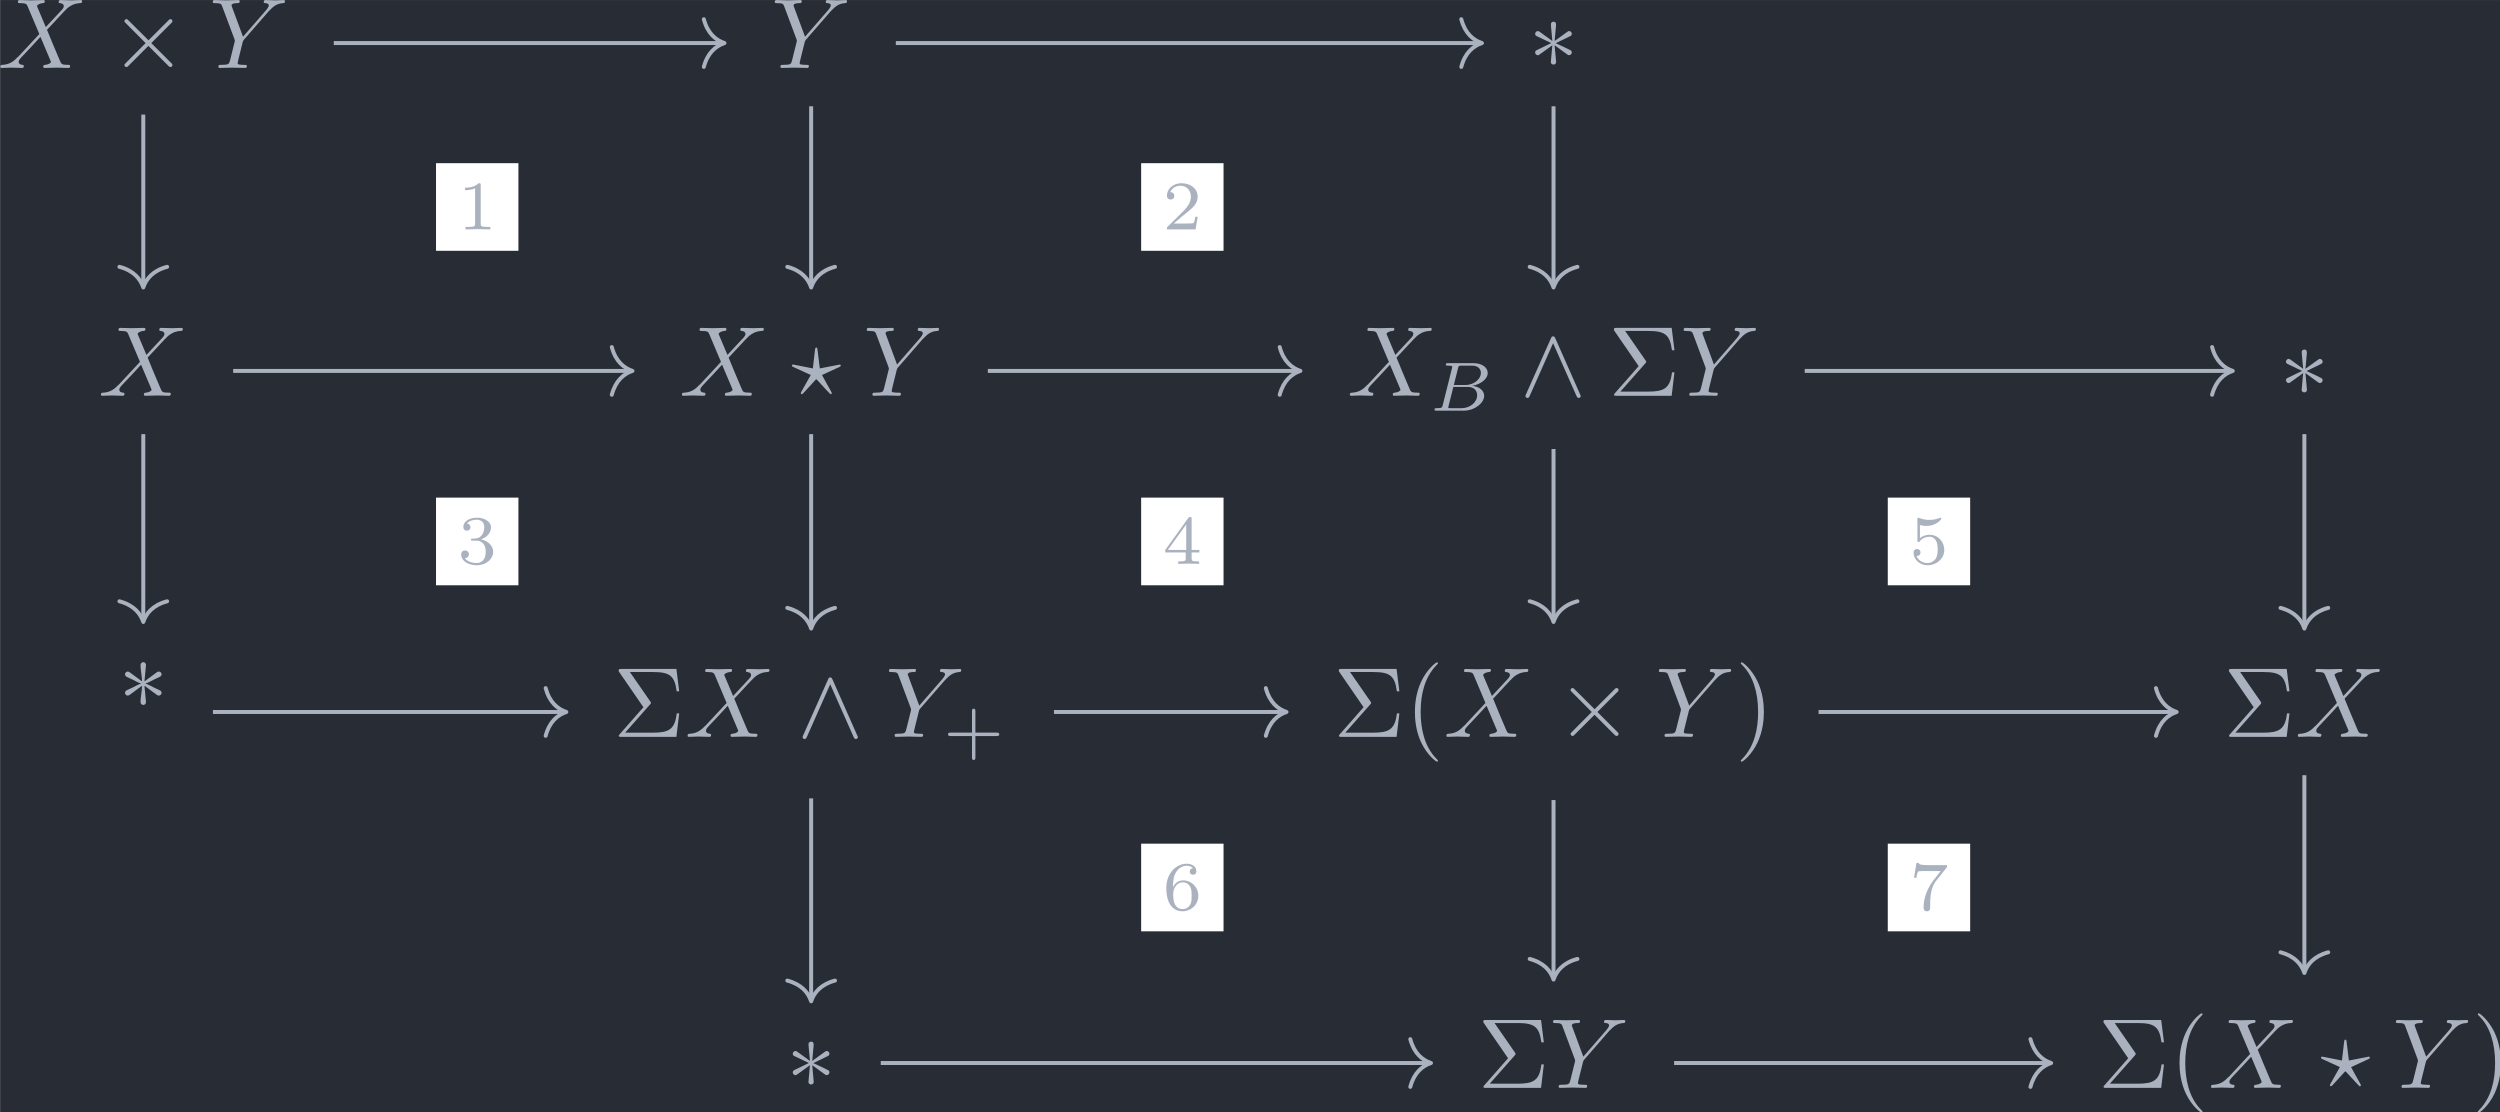<?xml version='1.0' encoding='UTF-8'?>
<!-- This file was generated by dvisvgm 3.4.4 -->
<svg version='1.1' xmlns='http://www.w3.org/2000/svg' xmlns:xlink='http://www.w3.org/1999/xlink' width='292.16pt' height='129.998pt' viewBox='126.272 25.634 292.16 129.998'>
<rect x="126.272" y="25.634" width="292.16" height="129.998" fill="#808080" stroke="none"/>
<defs>
<path id='g0-42' d='M2.361-5.559C2.002-5.818 1.654-6.077 1.295-6.346C1.186-6.426 1.066-6.545 .927-6.545C.767-6.545 .658-6.406 .658-6.267C.658-6.057 .857-5.998 1.006-5.928L1.395-5.748C1.664-5.619 1.953-5.44 2.242-5.35V-5.33C1.953-5.24 1.664-5.061 1.395-4.932L1.006-4.752C.857-4.682 .658-4.623 .658-4.413C.658-4.274 .767-4.134 .927-4.134C1.066-4.134 1.186-4.254 1.295-4.334C1.654-4.603 2.002-4.862 2.361-5.121C2.361-4.583 2.212-4.015 2.212-3.477C2.212-3.318 2.341-3.198 2.491-3.198H2.511C2.66-3.198 2.76-3.357 2.76-3.487C2.76-3.547 2.75-3.606 2.74-3.666C2.71-3.965 2.69-4.274 2.66-4.573C2.64-4.752 2.61-4.941 2.61-5.121C2.969-4.862 3.318-4.603 3.676-4.334C3.786-4.254 3.905-4.134 4.045-4.134C4.194-4.134 4.324-4.264 4.324-4.413C4.324-4.613 4.105-4.682 3.965-4.752L3.577-4.932C3.308-5.061 3.019-5.24 2.73-5.33V-5.35C3.019-5.44 3.308-5.619 3.577-5.748L3.965-5.928C4.105-5.998 4.324-6.067 4.324-6.267C4.324-6.416 4.194-6.545 4.045-6.545C3.905-6.545 3.786-6.426 3.676-6.346C3.318-6.077 2.969-5.818 2.61-5.559C2.61-5.738 2.64-5.928 2.66-6.107C2.69-6.406 2.71-6.715 2.74-7.014C2.75-7.073 2.76-7.133 2.76-7.193C2.76-7.303 2.68-7.482 2.511-7.482H2.491C2.341-7.482 2.212-7.362 2.212-7.203C2.212-6.645 2.361-6.107 2.361-5.559Z'/>
<path id='g4-6' d='M3.706-3.248C3.796-3.347 3.796-3.387 3.796-3.407C3.796-3.457 3.756-3.507 3.726-3.547L1.684-6.496H3.985C5.669-6.496 6.167-6.137 6.376-4.563H6.625L6.346-6.804H.817C.578-6.804 .558-6.804 .558-6.575L3.039-2.969L.667-.269C.568-.159 .568-.139 .568-.11C.568 0 .667 0 .817 0H6.346L6.625-2.351H6.376C6.197-.687 5.519-.418 3.955-.418H1.205L3.706-3.248Z'/>
<path id='g4-40' d='M3.298 2.391C3.298 2.361 3.298 2.341 3.128 2.172C1.883 .917 1.564-.966 1.564-2.491C1.564-4.224 1.943-5.958 3.168-7.203C3.298-7.323 3.298-7.342 3.298-7.372C3.298-7.442 3.258-7.472 3.198-7.472C3.098-7.472 2.202-6.795 1.614-5.529C1.106-4.433 .986-3.328 .986-2.491C.986-1.714 1.096-.508 1.644 .618C2.242 1.843 3.098 2.491 3.198 2.491C3.258 2.491 3.298 2.461 3.298 2.391Z'/>
<path id='g4-41' d='M2.879-2.491C2.879-3.268 2.77-4.473 2.222-5.599C1.624-6.824 .767-7.472 .667-7.472C.608-7.472 .568-7.432 .568-7.372C.568-7.342 .568-7.323 .757-7.143C1.733-6.157 2.301-4.573 2.301-2.491C2.301-.787 1.933 .966 .697 2.222C.568 2.341 .568 2.361 .568 2.391C.568 2.451 .608 2.491 .667 2.491C.767 2.491 1.664 1.813 2.252 .548C2.76-.548 2.879-1.654 2.879-2.491Z'/>
<path id='g5-43' d='M3.229-1.576H5.363C5.454-1.576 5.621-1.576 5.621-1.743C5.621-1.918 5.461-1.918 5.363-1.918H3.229V-4.059C3.229-4.149 3.229-4.317 3.062-4.317C2.887-4.317 2.887-4.156 2.887-4.059V-1.918H.746C.656-1.918 .488-1.918 .488-1.75C.488-1.576 .649-1.576 .746-1.576H2.887V.565C2.887 .656 2.887 .823 3.055 .823C3.229 .823 3.229 .663 3.229 .565V-1.576Z'/>
<path id='g5-49' d='M2.336-4.435C2.336-4.624 2.322-4.631 2.127-4.631C1.681-4.191 1.046-4.184 .76-4.184V-3.933C.928-3.933 1.388-3.933 1.771-4.129V-.572C1.771-.342 1.771-.251 1.074-.251H.809V0C.934-.007 1.792-.028 2.05-.028C2.267-.028 3.145-.007 3.299 0V-.251H3.034C2.336-.251 2.336-.342 2.336-.572V-4.435Z'/>
<path id='g5-50' d='M3.522-1.269H3.285C3.264-1.116 3.194-.704 3.103-.635C3.048-.593 2.511-.593 2.413-.593H1.13C1.862-1.241 2.106-1.437 2.525-1.764C3.041-2.176 3.522-2.608 3.522-3.271C3.522-4.115 2.783-4.631 1.89-4.631C1.025-4.631 .439-4.024 .439-3.382C.439-3.027 .739-2.992 .809-2.992C.976-2.992 1.179-3.11 1.179-3.361C1.179-3.487 1.13-3.731 .767-3.731C.983-4.226 1.458-4.38 1.785-4.38C2.483-4.38 2.845-3.836 2.845-3.271C2.845-2.664 2.413-2.183 2.19-1.932L.509-.272C.439-.209 .439-.195 .439 0H3.313L3.522-1.269Z'/>
<path id='g5-51' d='M1.904-2.329C2.448-2.329 2.838-1.953 2.838-1.206C2.838-.342 2.336-.084 1.932-.084C1.653-.084 1.039-.16 .746-.572C1.074-.586 1.151-.816 1.151-.962C1.151-1.186 .983-1.346 .767-1.346C.572-1.346 .377-1.227 .377-.941C.377-.286 1.102 .139 1.946 .139C2.915 .139 3.585-.509 3.585-1.206C3.585-1.75 3.138-2.294 2.371-2.455C3.103-2.72 3.368-3.243 3.368-3.668C3.368-4.219 2.734-4.631 1.96-4.631S.593-4.254 .593-3.696C.593-3.459 .746-3.327 .955-3.327C1.172-3.327 1.311-3.487 1.311-3.682C1.311-3.884 1.172-4.031 .955-4.045C1.2-4.352 1.681-4.428 1.939-4.428C2.253-4.428 2.692-4.275 2.692-3.668C2.692-3.375 2.594-3.055 2.413-2.838C2.183-2.573 1.988-2.559 1.639-2.538C1.465-2.525 1.451-2.525 1.416-2.518C1.402-2.518 1.346-2.504 1.346-2.427C1.346-2.329 1.409-2.329 1.527-2.329H1.904Z'/>
<path id='g5-52' d='M3.689-1.144V-1.395H2.915V-4.505C2.915-4.652 2.915-4.7 2.762-4.7C2.678-4.7 2.65-4.7 2.58-4.603L.272-1.395V-1.144H2.322V-.572C2.322-.335 2.322-.251 1.757-.251H1.569V0C1.918-.014 2.364-.028 2.615-.028C2.873-.028 3.32-.014 3.668 0V-.251H3.48C2.915-.251 2.915-.335 2.915-.572V-1.144H3.689ZM2.371-3.947V-1.395H.53L2.371-3.947Z'/>
<path id='g5-53' d='M1.081-3.891C1.437-3.801 1.646-3.801 1.757-3.801C2.678-3.801 3.222-4.428 3.222-4.533C3.222-4.61 3.173-4.631 3.138-4.631C3.124-4.631 3.11-4.631 3.082-4.61C2.915-4.547 2.545-4.407 2.029-4.407C1.834-4.407 1.465-4.421 1.011-4.596C.941-4.631 .928-4.631 .921-4.631C.83-4.631 .83-4.554 .83-4.442V-2.385C.83-2.267 .83-2.183 .941-2.183C1.004-2.183 1.011-2.197 1.081-2.28C1.381-2.664 1.806-2.72 2.05-2.72C2.469-2.72 2.657-2.385 2.692-2.329C2.817-2.099 2.859-1.834 2.859-1.43C2.859-1.22 2.859-.809 2.65-.502C2.476-.251 2.176-.084 1.834-.084C1.381-.084 .914-.335 .739-.795C1.004-.774 1.137-.948 1.137-1.137C1.137-1.437 .879-1.492 .788-1.492C.774-1.492 .439-1.492 .439-1.116C.439-.488 1.011 .139 1.848 .139C2.741 .139 3.522-.523 3.522-1.402C3.522-2.19 2.922-2.915 2.057-2.915C1.75-2.915 1.388-2.838 1.081-2.573V-3.891Z'/>
<path id='g5-54' d='M1.046-2.28C1.046-2.852 1.095-3.368 1.36-3.794C1.597-4.17 1.974-4.428 2.42-4.428C2.629-4.428 2.908-4.373 3.048-4.184C2.873-4.17 2.727-4.052 2.727-3.85C2.727-3.675 2.845-3.522 3.055-3.522S3.389-3.661 3.389-3.864C3.389-4.268 3.096-4.631 2.406-4.631C1.402-4.631 .377-3.71 .377-2.211C.377-.404 1.227 .139 1.995 .139C2.845 .139 3.585-.509 3.585-1.423C3.585-2.308 2.88-2.964 2.064-2.964C1.506-2.964 1.2-2.594 1.046-2.28ZM1.995-.084C1.646-.084 1.374-.286 1.227-.593C1.123-.802 1.067-1.151 1.067-1.569C1.067-2.246 1.471-2.769 2.029-2.769C2.35-2.769 2.566-2.643 2.741-2.385C2.908-2.12 2.915-1.827 2.915-1.423C2.915-1.025 2.915-.732 2.727-.46C2.559-.216 2.336-.084 1.995-.084Z'/>
<path id='g5-55' d='M3.731-4.212C3.801-4.296 3.801-4.31 3.801-4.491H1.974C1.695-4.491 1.618-4.498 1.367-4.519C1.004-4.547 .99-4.596 .969-4.714H.732L.488-3.222H.725C.739-3.327 .809-3.787 .921-3.857C.976-3.898 1.541-3.898 1.646-3.898H3.166C2.943-3.605 2.587-3.173 2.441-2.978C1.527-1.778 1.444-.669 1.444-.258C1.444-.181 1.444 .139 1.771 .139C2.106 .139 2.106-.174 2.106-.265V-.544C2.106-1.897 2.385-2.518 2.685-2.894L3.731-4.212Z'/>
<path id='g3-66' d='M1.325-.544C1.262-.307 1.248-.251 .711-.251C.593-.251 .502-.251 .502-.105C.502 0 .586 0 .711 0H3.41C4.582 0 5.481-.802 5.481-1.492C5.481-1.988 5.028-2.413 4.289-2.49C5.133-2.643 5.837-3.173 5.837-3.773C5.837-4.303 5.3-4.763 4.394-4.763H1.855C1.723-4.763 1.632-4.763 1.632-4.61C1.632-4.512 1.716-4.512 1.855-4.512C1.862-4.512 1.995-4.512 2.12-4.498C2.267-4.484 2.28-4.47 2.28-4.4C2.28-4.387 2.28-4.352 2.253-4.247L1.325-.544ZM2.441-2.573L2.866-4.275C2.922-4.491 2.929-4.512 3.222-4.512H4.282C4.993-4.512 5.154-4.045 5.154-3.78C5.154-3.215 4.519-2.573 3.585-2.573H2.441ZM2.106-.251C1.89-.251 1.883-.258 1.883-.321C1.883-.328 1.883-.363 1.911-.467L2.392-2.378H3.87C4.526-2.378 4.777-1.946 4.777-1.541C4.777-.851 4.073-.251 3.229-.251H2.106Z'/>
<path id='g1-2' d='M3.875-2.77L1.883-4.752C1.763-4.872 1.743-4.892 1.664-4.892C1.564-4.892 1.465-4.802 1.465-4.692C1.465-4.623 1.484-4.603 1.594-4.493L3.587-2.491L1.594-.488C1.484-.379 1.465-.359 1.465-.289C1.465-.179 1.564-.09 1.664-.09C1.743-.09 1.763-.11 1.883-.229L3.866-2.212L5.928-.149C5.948-.139 6.017-.09 6.077-.09C6.197-.09 6.276-.179 6.276-.289C6.276-.309 6.276-.349 6.247-.399C6.237-.418 4.653-1.983 4.154-2.491L5.978-4.314C6.027-4.374 6.177-4.503 6.227-4.563C6.237-4.583 6.276-4.623 6.276-4.692C6.276-4.802 6.197-4.892 6.077-4.892C5.998-4.892 5.958-4.852 5.848-4.742L3.875-2.77Z'/>
<path id='g1-3' d='M2.74-4.254C2.75-4.394 2.75-4.633 2.491-4.633C2.331-4.633 2.202-4.503 2.232-4.374V-4.244L2.371-2.7L1.096-3.626C1.006-3.676 .986-3.696 .917-3.696C.777-3.696 .648-3.557 .648-3.417C.648-3.258 .747-3.218 .847-3.168L2.262-2.491L.887-1.823C.727-1.743 .648-1.704 .648-1.554S.777-1.275 .917-1.275C.986-1.275 1.006-1.275 1.255-1.465L2.371-2.271L2.222-.598C2.222-.389 2.401-.339 2.481-.339C2.6-.339 2.75-.408 2.75-.598L2.6-2.271L3.875-1.345C3.965-1.295 3.985-1.275 4.055-1.275C4.194-1.275 4.324-1.415 4.324-1.554C4.324-1.704 4.234-1.753 4.115-1.813C3.517-2.112 3.497-2.112 2.71-2.481L4.085-3.148C4.244-3.228 4.324-3.268 4.324-3.417S4.194-3.696 4.055-3.696C3.985-3.696 3.965-3.696 3.716-3.507L2.6-2.7L2.74-4.254Z'/>
<path id='g1-94' d='M3.547-5.748C3.467-5.918 3.407-5.958 3.318-5.958C3.188-5.958 3.158-5.888 3.098-5.748L.618-.179C.558-.05 .548-.03 .548 .02C.548 .13 .638 .219 .747 .219C.817 .219 .897 .199 .976 .01L3.318-5.27L5.659 .01C5.748 .219 5.848 .219 5.888 .219C5.998 .219 6.087 .13 6.087 .02C6.087 0 6.087-.02 6.027-.139L3.547-5.748Z'/>
<path id='g2-63' d='M2.381-1.564C2.391-1.584 2.461-1.654 2.491-1.654C2.531-1.654 2.909-1.215 2.979-1.146C3.268-.827 3.557-.508 3.856-.209C3.895-.159 3.925-.159 3.935-.159C4.015-.159 4.045-.229 4.045-.269C4.045-.319 3.736-.857 3.447-1.365L3.059-2.082L4.792-2.879C4.932-2.949 4.941-2.989 4.941-3.029C4.941-3.078 4.902-3.128 4.832-3.128C4.822-3.128 4.334-3.039 2.839-2.74L2.61-4.613C2.59-4.792 2.58-4.832 2.491-4.832C2.411-4.832 2.381-4.782 2.361-4.613L2.142-2.74L.299-3.108C.249-3.118 .179-3.128 .149-3.128C.08-3.128 .04-3.078 .04-3.029C.04-2.949 .09-2.929 .199-2.879L1.933-2.082L1.006-.428C.946-.309 .936-.299 .936-.269C.936-.229 .966-.159 1.046-.159C1.066-.159 1.096-.159 1.196-.269L2.381-1.564Z'/>
<path id='g2-88' d='M4.832-4.095L3.995-6.077C3.965-6.157 3.945-6.197 3.945-6.207C3.945-6.267 4.115-6.456 4.533-6.496C4.633-6.506 4.732-6.516 4.732-6.685C4.732-6.804 4.613-6.804 4.583-6.804C4.174-6.804 3.746-6.775 3.328-6.775C3.078-6.775 2.461-6.804 2.212-6.804C2.152-6.804 2.032-6.804 2.032-6.605C2.032-6.496 2.132-6.496 2.262-6.496C2.859-6.496 2.919-6.396 3.009-6.177L4.184-3.397L2.082-1.136L1.953-1.026C1.465-.498 .996-.339 .488-.309C.359-.299 .269-.299 .269-.11C.269-.1 .269 0 .399 0C.697 0 1.026-.03 1.335-.03C1.704-.03 2.092 0 2.451 0C2.511 0 2.63 0 2.63-.199C2.63-.299 2.531-.309 2.511-.309C2.421-.319 2.112-.339 2.112-.618C2.112-.777 2.262-.936 2.381-1.066L3.397-2.142L4.294-3.118L5.3-.737C5.34-.628 5.35-.618 5.35-.598C5.35-.518 5.161-.349 4.772-.309C4.663-.299 4.573-.289 4.573-.12C4.573 0 4.682 0 4.722 0C5.001 0 5.699-.03 5.978-.03C6.227-.03 6.834 0 7.083 0C7.153 0 7.273 0 7.273-.189C7.273-.309 7.173-.309 7.093-.309C6.426-.319 6.406-.349 6.237-.747C5.848-1.674 5.181-3.228 4.951-3.826C5.629-4.523 6.675-5.709 6.994-5.988C7.283-6.227 7.661-6.466 8.259-6.496C8.389-6.506 8.478-6.506 8.478-6.695C8.478-6.705 8.478-6.804 8.349-6.804C8.05-6.804 7.721-6.775 7.412-6.775C7.044-6.775 6.665-6.804 6.306-6.804C6.247-6.804 6.117-6.804 6.117-6.605C6.117-6.535 6.167-6.506 6.237-6.496C6.326-6.486 6.635-6.466 6.635-6.187C6.635-6.047 6.526-5.918 6.446-5.828L4.832-4.095Z'/>
<path id='g2-89' d='M5.948-5.669L6.087-5.808C6.386-6.107 6.715-6.446 7.392-6.496C7.502-6.506 7.592-6.506 7.592-6.685C7.592-6.765 7.542-6.804 7.462-6.804C7.203-6.804 6.914-6.775 6.645-6.775C6.316-6.775 5.968-6.804 5.649-6.804C5.589-6.804 5.46-6.804 5.46-6.615C5.46-6.506 5.559-6.496 5.609-6.496C5.679-6.496 5.968-6.476 5.968-6.267C5.968-6.097 5.738-5.838 5.699-5.788L3.387-3.128L2.291-6.087C2.232-6.227 2.232-6.247 2.232-6.257C2.232-6.496 2.72-6.496 2.819-6.496C2.959-6.496 3.059-6.496 3.059-6.695C3.059-6.804 2.939-6.804 2.909-6.804C2.63-6.804 1.933-6.775 1.654-6.775C1.405-6.775 .787-6.804 .538-6.804C.478-6.804 .349-6.804 .349-6.605C.349-6.496 .448-6.496 .578-6.496C1.176-6.496 1.215-6.406 1.305-6.157L2.531-2.879C2.54-2.849 2.57-2.74 2.57-2.71S2.172-1.076 2.122-.897C1.993-.349 1.983-.319 1.186-.309C.996-.309 .917-.309 .917-.11C.917 0 1.036 0 1.056 0C1.335 0 2.032-.03 2.311-.03S3.308 0 3.587 0C3.656 0 3.776 0 3.776-.199C3.776-.309 3.686-.309 3.497-.309C3.477-.309 3.288-.309 3.118-.329C2.909-.349 2.849-.369 2.849-.488C2.849-.558 2.939-.907 2.989-1.116L3.337-2.521C3.387-2.71 3.397-2.74 3.477-2.829L5.948-5.669Z'/>
</defs>
<g id='page1' transform='matrix(1.166 0 0 1.166 0 0)'>
<rect x='108.321' y='21.99' width='250.627' height='111.518' fill='#282c34'/>
<g fill='#abb2bf' transform='matrix(1 0 0 1 -144.841 53.271)'>
<use x='252.894' y='-24.477' xlink:href='#g2-88'/>
<use x='264.143' y='-24.477' xlink:href='#g1-2'/>
<use x='274.106' y='-24.477' xlink:href='#g2-89'/>
</g>
<g fill='#abb2bf' transform='matrix(1 0 0 1 -134.235 53.271)'>
<use x='319.829' y='-24.477' xlink:href='#g2-89'/>
</g>
<g fill='#abb2bf' transform='matrix(1 0 0 1 -132.727 53.271)'>
<use x='394.236' y='-24.477' xlink:href='#g1-3'/>
</g>
<g fill='#abb2bf' transform='matrix(1 0 0 1 -134.754 53.271)'>
<use x='252.894' y='8.38' xlink:href='#g2-88'/>
</g>
<g fill='#abb2bf' transform='matrix(1 0 0 1 -143.457 53.271)'>
<use x='319.829' y='8.38' xlink:href='#g2-88'/>
<use x='331.078' y='8.38' xlink:href='#g2-63'/>
<use x='338.273' y='8.38' xlink:href='#g2-89'/>
</g>
<g fill='#abb2bf' transform='matrix(1 0 0 1 -150.923 53.271)'>
<use x='394.236' y='8.38' xlink:href='#g2-88'/>
<use x='402.49' y='9.874' xlink:href='#g3-66'/>
<use x='411.561' y='8.38' xlink:href='#g1-94'/>
<use x='420.417' y='8.38' xlink:href='#g4-6'/>
<use x='427.612' y='8.38' xlink:href='#g2-89'/>
</g>
<g fill='#abb2bf' transform='matrix(1 0 0 1 -132.727 53.271)'>
<use x='469.488' y='8.38' xlink:href='#g1-3'/>
</g>
<g fill='#abb2bf' transform='matrix(1 0 0 1 -132.726 53.271)'>
<use x='252.894' y='42.565' xlink:href='#g0-42'/>
</g>
<g fill='#abb2bf' transform='matrix(1 0 0 1 -150.086 53.271)'>
<use x='319.829' y='42.565' xlink:href='#g4-6'/>
<use x='327.024' y='42.565' xlink:href='#g2-88'/>
<use x='338.274' y='42.565' xlink:href='#g1-94'/>
<use x='347.129' y='42.565' xlink:href='#g2-89'/>
<use x='352.913' y='44.06' xlink:href='#g5-43'/>
</g>
<g fill='#abb2bf' transform='matrix(1 0 0 1 -152.313 53.271)'>
<use x='394.236' y='42.565' xlink:href='#g4-6'/>
<use x='401.431' y='42.565' xlink:href='#g4-40'/>
<use x='405.306' y='42.565' xlink:href='#g2-88'/>
<use x='416.555' y='42.565' xlink:href='#g1-2'/>
<use x='426.518' y='42.565' xlink:href='#g2-89'/>
<use x='434.516' y='42.565' xlink:href='#g4-41'/>
</g>
<g fill='#abb2bf' transform='matrix(1 0 0 1 -138.352 53.271)'>
<use x='469.488' y='42.565' xlink:href='#g4-6'/>
<use x='476.683' y='42.565' xlink:href='#g2-88'/>
</g>
<g fill='#abb2bf' transform='matrix(1 0 0 1 -132.727 53.27)'>
<use x='319.829' y='77.747' xlink:href='#g1-3'/>
</g>
<g fill='#abb2bf' transform='matrix(1 0 0 1 -137.833 53.27)'>
<use x='394.236' y='77.747' xlink:href='#g4-6'/>
<use x='401.431' y='77.747' xlink:href='#g2-89'/>
</g>
<g fill='#abb2bf' transform='matrix(1 0 0 1 -150.93 53.27)'>
<use x='469.488' y='77.747' xlink:href='#g4-6'/>
<use x='476.683' y='77.747' xlink:href='#g4-40'/>
<use x='480.557' y='77.747' xlink:href='#g2-88'/>
<use x='491.807' y='77.747' xlink:href='#g2-63'/>
<use x='499.002' y='77.747' xlink:href='#g2-89'/>
<use x='507' y='77.747' xlink:href='#g4-41'/>
</g>
<path d='M141.75 26.301H180.707' stroke='#abb2bf' fill='none' stroke-width='.398' stroke-miterlimit='10'/>
<path d='M178.836 23.91C179.215 25.348 180.059 26.023 180.907 26.301C180.059 26.582 179.215 27.258 178.836 28.691' stroke='#abb2bf' fill='none' stroke-width='.398' stroke-miterlimit='10' stroke-linecap='round' stroke-linejoin='round'/>
<path d='M122.656 33.469V50.598' stroke='#abb2bf' fill='none' stroke-width='.398' stroke-miterlimit='10'/>
<path d='M125.046 48.727C123.613 49.105 122.937 49.949 122.656 50.797C122.378 49.949 121.699 49.105 120.265 48.727' stroke='#abb2bf' fill='none' stroke-width='.398' stroke-miterlimit='10' stroke-linecap='round' stroke-linejoin='round'/>
<path d='M151.996 47.121H160.254V38.34H151.996Z' fill='#fff'/>
<g fill='#abb2bf' transform='matrix(1 0 0 1 -79.86 -32.769)'>
<use x='234' y='77.747' xlink:href='#g5-49'/>
</g>
<path d='M198.082 26.301H256.625' stroke='#abb2bf' fill='none' stroke-width='.398' stroke-miterlimit='10'/>
<path d='M254.754 23.91C255.129 25.348 255.972 26.023 256.824 26.301C255.972 26.582 255.129 27.258 254.754 28.691' stroke='#abb2bf' fill='none' stroke-width='.398' stroke-miterlimit='10' stroke-linecap='round' stroke-linejoin='round'/>
<path d='M189.594 32.637V50.598' stroke='#abb2bf' fill='none' stroke-width='.398' stroke-miterlimit='10'/>
<path d='M191.985 48.727C190.551 49.105 189.871 49.949 189.594 50.797C189.317 49.949 188.637 49.105 187.204 48.727' stroke='#abb2bf' fill='none' stroke-width='.398' stroke-miterlimit='10' stroke-linecap='round' stroke-linejoin='round'/>
<path d='M222.668 47.121H230.926V38.34H222.668Z' fill='#fff'/>
<g fill='#abb2bf' transform='matrix(1 0 0 1 -9.188 -32.769)'>
<use x='234' y='77.747' xlink:href='#g5-50'/>
</g>
<path d='M264 32.637V50.598' stroke='#abb2bf' fill='none' stroke-width='.398' stroke-miterlimit='10'/>
<path d='M266.395 48.727C264.957 49.105 264.281 49.949 264 50.797C263.723 49.949 263.047 49.105 261.61 48.727' stroke='#abb2bf' fill='none' stroke-width='.398' stroke-miterlimit='10' stroke-linecap='round' stroke-linejoin='round'/>
<path d='M131.664 59.16H171.484' stroke='#abb2bf' fill='none' stroke-width='.398' stroke-miterlimit='10'/>
<path d='M169.613 56.77C169.992 58.203 170.836 58.879 171.683 59.16C170.836 59.438 169.992 60.117 169.613 61.551' stroke='#abb2bf' fill='none' stroke-width='.398' stroke-miterlimit='10' stroke-linecap='round' stroke-linejoin='round'/>
<path d='M122.656 65.496V84.121' stroke='#abb2bf' fill='none' stroke-width='.398' stroke-miterlimit='10'/>
<path d='M125.046 82.25C123.613 82.629 122.937 83.473 122.656 84.32C122.378 83.473 121.699 82.629 120.265 82.25' stroke='#abb2bf' fill='none' stroke-width='.398' stroke-miterlimit='10' stroke-linecap='round' stroke-linejoin='round'/>
<path d='M151.996 80.645H160.254V71.859H151.996Z' fill='#fff'/>
<g fill='#abb2bf' transform='matrix(1 0 0 1 -79.86 .753)'>
<use x='234' y='77.747' xlink:href='#g5-51'/>
</g>
<path d='M207.301 59.16H238.43' stroke='#abb2bf' fill='none' stroke-width='.398' stroke-miterlimit='10'/>
<path d='M236.555 56.77C236.934 58.203 237.778 58.879 238.629 59.16C237.778 59.438 236.934 60.117 236.555 61.551' stroke='#abb2bf' fill='none' stroke-width='.398' stroke-miterlimit='10' stroke-linecap='round' stroke-linejoin='round'/>
<path d='M189.594 65.496V84.785' stroke='#abb2bf' fill='none' stroke-width='.398' stroke-miterlimit='10'/>
<path d='M191.985 82.91C190.551 83.289 189.871 84.133 189.594 84.984C189.317 84.133 188.637 83.289 187.204 82.91' stroke='#abb2bf' fill='none' stroke-width='.398' stroke-miterlimit='10' stroke-linecap='round' stroke-linejoin='round'/>
<path d='M222.668 80.645H230.926V71.859H222.668Z' fill='#fff'/>
<g fill='#abb2bf' transform='matrix(1 0 0 1 -9.188 .753)'>
<use x='234' y='77.747' xlink:href='#g5-52'/>
</g>
<path d='M289.176 59.16H331.879' stroke='#abb2bf' fill='none' stroke-width='.398' stroke-miterlimit='10'/>
<path d='M330.004 56.77C330.383 58.203 331.227 58.879 332.079 59.16C331.227 59.438 330.383 60.117 330.004 61.551' stroke='#abb2bf' fill='none' stroke-width='.398' stroke-miterlimit='10' stroke-linecap='round' stroke-linejoin='round'/>
<path d='M264 66.988V84.121' stroke='#abb2bf' fill='none' stroke-width='.398' stroke-miterlimit='10'/>
<path d='M266.395 82.246C264.957 82.625 264.281 83.469 264 84.32C263.723 83.469 263.047 82.625 261.61 82.246' stroke='#abb2bf' fill='none' stroke-width='.398' stroke-miterlimit='10' stroke-linecap='round' stroke-linejoin='round'/>
<path d='M297.5 80.645H305.758V71.859H297.5Z' fill='#fff'/>
<g fill='#abb2bf' transform='matrix(1 0 0 1 65.642 .753)'>
<use x='234' y='77.747' xlink:href='#g5-53'/>
</g>
<path d='M339.254 65.496V84.785' stroke='#abb2bf' fill='none' stroke-width='.398' stroke-miterlimit='10'/>
<path d='M341.644 82.91C340.211 83.289 339.531 84.133 339.254 84.984C338.976 84.133 338.297 83.289 336.863 82.91' stroke='#abb2bf' fill='none' stroke-width='.398' stroke-miterlimit='10' stroke-linecap='round' stroke-linejoin='round'/>
<path d='M129.637 93.344H164.859' stroke='#abb2bf' fill='none' stroke-width='.398' stroke-miterlimit='10'/>
<path d='M162.984 90.953C163.363 92.387 164.207 93.066 165.058 93.344C164.207 93.625 163.363 94.301 162.984 95.734' stroke='#abb2bf' fill='none' stroke-width='.398' stroke-miterlimit='10' stroke-linecap='round' stroke-linejoin='round'/>
<path d='M213.93 93.344H237.039' stroke='#abb2bf' fill='none' stroke-width='.398' stroke-miterlimit='10'/>
<path d='M235.164 90.953C235.543 92.387 236.387 93.066 237.239 93.344C236.387 93.625 235.543 94.301 235.164 95.734' stroke='#abb2bf' fill='none' stroke-width='.398' stroke-miterlimit='10' stroke-linecap='round' stroke-linejoin='round'/>
<path d='M189.594 102.004V122.141' stroke='#abb2bf' fill='none' stroke-width='.398' stroke-miterlimit='10'/>
<path d='M191.985 120.265C190.551 120.644 189.871 121.488 189.594 122.34C189.317 121.488 188.637 120.644 187.204 120.265' stroke='#abb2bf' fill='none' stroke-width='.398' stroke-miterlimit='10' stroke-linecap='round' stroke-linejoin='round'/>
<path d='M222.668 115.328H230.926V106.543H222.668Z' fill='#fff'/>
<g fill='#abb2bf' transform='matrix(1 0 0 1 -9.188 35.437)'>
<use x='234' y='77.747' xlink:href='#g5-54'/>
</g>
<path d='M290.566 93.344H326.254' stroke='#abb2bf' fill='none' stroke-width='.398' stroke-miterlimit='10'/>
<path d='M324.379 90.953C324.758 92.387 325.602 93.066 326.453 93.344C325.602 93.625 324.758 94.301 324.379 95.734' stroke='#abb2bf' fill='none' stroke-width='.398' stroke-miterlimit='10' stroke-linecap='round' stroke-linejoin='round'/>
<path d='M264 102.172V119.965' stroke='#abb2bf' fill='none' stroke-width='.398' stroke-miterlimit='10'/>
<path d='M266.395 118.094C264.957 118.473 264.281 119.317 264 120.164C263.723 119.317 263.047 118.473 261.61 118.094' stroke='#abb2bf' fill='none' stroke-width='.398' stroke-miterlimit='10' stroke-linecap='round' stroke-linejoin='round'/>
<path d='M297.5 115.328H305.758V106.543H297.5Z' fill='#fff'/>
<g fill='#abb2bf' transform='matrix(1 0 0 1 65.642 35.437)'>
<use x='234' y='77.747' xlink:href='#g5-55'/>
</g>
<path d='M339.254 99.68V119.301' stroke='#abb2bf' fill='none' stroke-width='.398' stroke-miterlimit='10'/>
<path d='M341.644 117.43C340.211 117.809 339.531 118.653 339.254 119.5C338.976 118.653 338.297 117.809 336.863 117.43' stroke='#abb2bf' fill='none' stroke-width='.398' stroke-miterlimit='10' stroke-linecap='round' stroke-linejoin='round'/>
<path d='M196.57 128.527H251.519' stroke='#abb2bf' fill='none' stroke-width='.398' stroke-miterlimit='10'/>
<path d='M249.644 126.137C250.023 127.571 250.867 128.246 251.718 128.528C250.867 128.805 250.023 129.485 249.644 130.918' stroke='#abb2bf' fill='none' stroke-width='.398' stroke-miterlimit='10' stroke-linecap='round' stroke-linejoin='round'/>
<path d='M276.086 128.527H313.676' stroke='#abb2bf' fill='none' stroke-width='.398' stroke-miterlimit='10'/>
<path d='M311.801 126.137C312.18 127.571 313.024 128.246 313.875 128.528C313.024 128.805 312.18 129.485 311.801 130.918' stroke='#abb2bf' fill='none' stroke-width='.398' stroke-miterlimit='10' stroke-linecap='round' stroke-linejoin='round'/>
</g>
</svg>